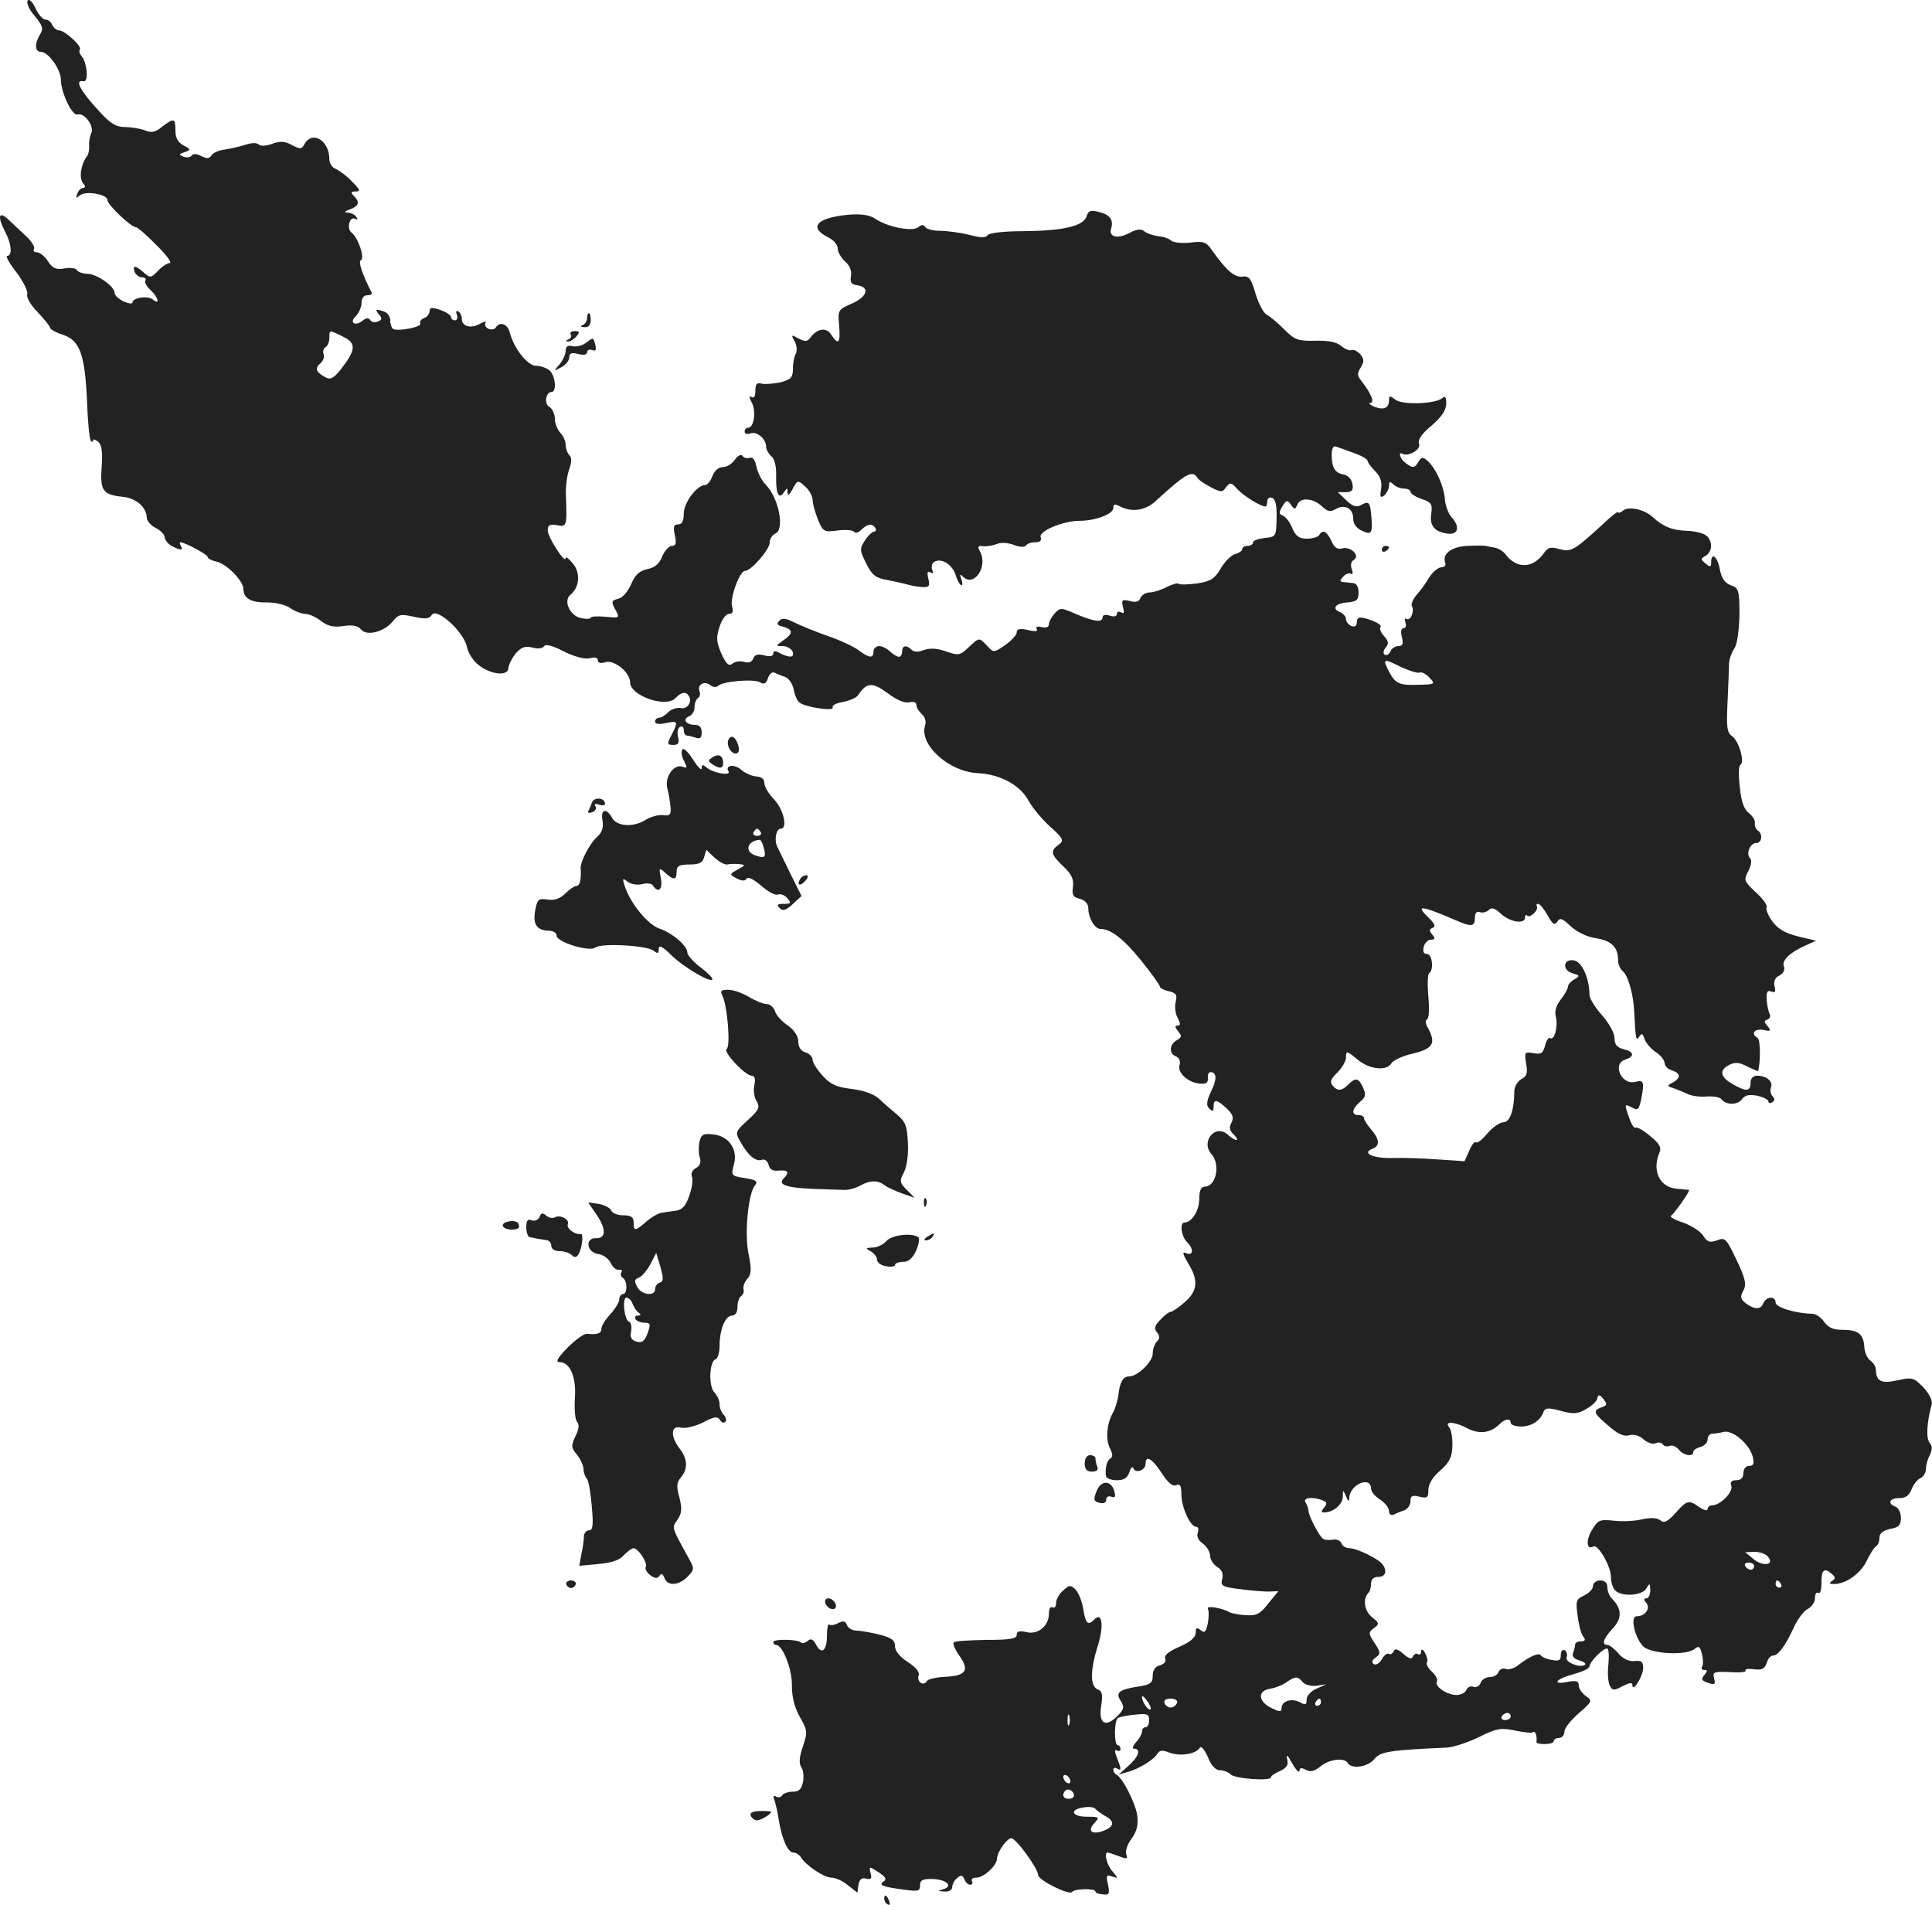 <?xml version="1.0" standalone="no"?>
<!DOCTYPE svg PUBLIC "-//W3C//DTD SVG 20010904//EN"
 "http://www.w3.org/TR/2001/REC-SVG-20010904/DTD/svg10.dtd">
<svg version="1.0" xmlns="http://www.w3.org/2000/svg"
 width="539.691pt" height="532.102pt" viewBox="0 0 539.691 532.102"
 preserveAspectRatio="xMidYMid meet">
<g transform="translate(-678.993,1264.483) scale(0.1,-0.1)"
fill="#222222" stroke="none">
<path d="M6867 12643 c-4 -6 5 -26 20 -43 22 -27 25 -35 15 -51 -16 -26 -15
-49 2 -49 21 0 56 -49 56 -78 0 -35 32 -103 47 -97 18 6 47 -32 38 -52 -5 -10
-7 -26 -6 -36 1 -10 -2 -24 -7 -30 -16 -21 -22 -60 -10 -74 7 -8 7 -13 0 -13
-5 0 -13 -7 -16 -16 -5 -13 -4 -14 7 -5 17 14 77 3 77 -13 0 -13 66 -76 80
-76 4 0 30 -22 57 -50 28 -27 44 -50 37 -50 -7 0 -22 -10 -33 -22 -19 -20 -22
-20 -39 -5 -23 21 -33 22 -26 2 4 -8 13 -15 21 -15 8 0 12 -4 9 -9 -3 -4 3
-16 14 -26 22 -20 28 -44 7 -27 -14 12 -57 5 -57 -8 0 -5 -11 -3 -25 3 -14 7
-25 17 -25 24 0 18 -50 53 -76 53 -12 0 -26 5 -29 10 -3 6 -19 8 -35 5 -24 -4
-33 0 -46 20 -9 14 -23 25 -31 25 -8 0 -11 4 -8 10 3 5 -7 21 -22 35 -15 14
-38 35 -50 47 -27 25 -31 8 -8 -36 17 -32 20 -66 5 -66 -5 0 6 -21 26 -46 19
-26 33 -53 30 -61 -3 -8 9 -30 29 -50 19 -20 35 -40 35 -44 0 -4 16 -13 35
-19 48 -16 62 -54 68 -185 2 -58 7 -109 11 -112 3 -3 6 -3 6 2 0 4 6 2 14 -4
10 -8 13 -28 10 -70 -5 -67 3 -78 59 -84 38 -4 66 -29 67 -58 0 -9 11 -22 25
-29 14 -7 25 -19 25 -26 0 -7 9 -18 19 -24 25 -13 34 -13 26 0 -3 6 -4 10 -1
10 12 0 76 -34 76 -41 0 -4 11 -10 25 -13 29 -7 75 -54 75 -77 0 -26 22 -38
67 -37 23 0 52 -7 64 -16 13 -9 32 -16 42 -16 10 0 30 -9 44 -20 18 -14 34
-18 62 -14 26 4 41 1 50 -10 16 -19 65 -6 89 24 15 19 22 20 58 12 32 -7 43
-6 50 5 14 22 89 -47 98 -88 3 -17 18 -41 33 -52 34 -27 83 -32 83 -8 1 9 10
27 20 40 16 18 26 22 47 17 15 -4 29 -3 33 4 4 6 23 2 55 -15 31 -15 58 -22
72 -19 14 4 23 2 23 -6 0 -7 8 -9 21 -5 24 8 69 -28 69 -56 0 -37 98 -72 126
-45 17 18 30 20 38 7 11 -17 -5 -39 -23 -34 -10 2 -25 -3 -34 -11 -8 -9 -20
-16 -26 -16 -6 0 -11 -5 -11 -11 0 -7 11 -8 30 -4 34 7 35 5 16 -33 -13 -25
-13 -28 5 -28 14 0 17 5 13 22 -3 12 -1 25 5 28 6 4 11 0 11 -8 0 -9 4 -16 9
-16 5 0 16 -3 25 -6 12 -4 16 0 16 15 0 14 -6 21 -19 21 -25 0 -36 16 -16 24
8 3 15 14 15 25 0 11 4 22 10 26 5 3 7 12 4 19 -7 19 14 30 30 17 7 -6 17 -7
22 -2 13 13 99 20 117 10 11 -7 17 -4 22 11 4 12 12 19 18 16 7 -3 20 -9 30
-12 10 -4 21 -19 24 -35 3 -16 10 -33 17 -37 16 -13 99 -25 92 -13 -3 5 10 12
29 15 19 4 38 12 42 19 24 36 39 37 82 6 26 -20 49 -29 61 -26 12 3 20 0 20
-8 0 -7 7 -18 15 -25 9 -8 13 -21 9 -32 -17 -54 68 -130 149 -133 60 -3 116
-33 139 -75 10 -19 37 -52 60 -73 39 -35 41 -40 25 -52 -24 -17 -22 -27 14
-61 23 -22 29 -36 26 -57 -3 -22 1 -29 20 -33 14 -4 23 -14 23 -26 0 -27 18
-58 34 -58 29 0 66 -29 115 -90 28 -35 51 -67 51 -71 0 -4 11 -10 25 -13 21
-5 24 -11 19 -30 -3 -13 -1 -34 6 -45 8 -16 8 -21 -1 -21 -8 0 -7 -5 2 -16 11
-13 10 -17 -4 -25 -21 -12 -22 -38 -2 -45 9 -4 13 -13 10 -24 -7 -21 23 -49
56 -52 18 -2 24 2 23 15 -1 9 2 17 7 17 18 0 19 -20 2 -54 -13 -28 -14 -39 -5
-48 9 -9 12 -8 12 5 0 23 9 21 36 -4 18 -17 21 -26 14 -40 -7 -13 -6 -22 6
-33 20 -20 6 -21 -16 -1 -35 32 -77 -19 -46 -54 26 -29 13 -91 -19 -91 -10 0
-15 -11 -15 -34 0 -33 -21 -66 -41 -66 -14 0 -10 -37 6 -54 20 -19 19 -40 -1
-32 -12 5 -11 -1 5 -28 29 -47 27 -77 -10 -109 -17 -15 -35 -27 -40 -27 -4 0
-17 -10 -28 -22 -16 -16 -18 -25 -9 -35 8 -10 8 -17 0 -25 -7 -7 -12 -22 -12
-34 0 -23 -42 -64 -66 -64 -17 0 -26 -16 -30 -52 -2 -16 -9 -39 -16 -51 -17
-31 -20 -75 -7 -99 7 -14 8 -23 1 -27 -10 -6 -15 -25 -13 -48 0 -7 14 -13 30
-13 21 0 30 6 36 23 3 12 9 17 11 10 7 -15 34 -5 34 13 0 26 19 14 45 -26 17
-26 30 -38 40 -34 11 5 15 -1 15 -25 0 -36 25 -91 41 -91 6 0 8 -7 5 -16 -4
-11 1 -22 14 -31 11 -8 20 -23 20 -33 0 -11 9 -25 20 -32 13 -8 18 -19 14 -34
-5 -19 0 -22 48 -28 29 -4 66 -7 81 -7 l28 1 -28 -34 c-23 -30 -33 -35 -63
-33 -19 1 -39 5 -45 8 -20 12 -67 20 -61 10 3 -5 3 -23 0 -40 -5 -25 -9 -29
-20 -20 -11 9 -14 7 -14 -7 0 -13 -15 -26 -45 -39 -30 -13 -44 -24 -40 -33 3
-8 -3 -16 -15 -19 -13 -3 -20 -14 -20 -29 0 -20 -6 -25 -39 -30 -56 -9 -66
-17 -50 -41 10 -17 9 -23 -10 -42 -33 -33 -53 -21 -45 29 5 31 3 41 -10 46
-21 8 -21 52 0 120 18 55 13 97 -8 76 -19 -19 -25 -14 -32 27 -3 22 -13 46
-21 55 -14 14 -18 14 -35 -2 -11 -9 -20 -25 -20 -35 0 -10 -4 -15 -10 -12 -6
3 -10 -4 -10 -18 0 -34 -31 -60 -64 -51 -19 4 -26 2 -26 -8 0 -11 -19 -14 -85
-14 -47 -1 -88 -3 -91 -7 -3 -3 3 -19 15 -36 30 -41 20 -57 -36 -60 -26 -1
-50 -6 -54 -12 -9 -16 -29 -2 -23 16 4 8 -8 23 -30 37 -22 14 -36 31 -36 44 0
17 -9 24 -44 33 -25 6 -54 11 -64 11 -11 0 -23 7 -26 15 -4 12 -10 13 -25 6
-10 -6 -21 -7 -25 -4 -3 3 -6 -10 -6 -30 0 -43 -15 -56 -30 -27 -8 16 -15 19
-24 11 -7 -6 -16 -8 -19 -4 -10 9 -77 10 -77 1 0 -4 3 -8 8 -8 18 0 45 -68 44
-113 0 -32 7 -61 22 -88 22 -38 22 -43 9 -82 -10 -29 -12 -47 -5 -58 6 -8 8
-27 5 -42 -4 -20 -11 -27 -29 -27 -12 0 -26 -5 -29 -10 -4 -6 -11 -7 -17 -4
-7 5 -9 1 -5 -9 3 -8 9 -33 12 -54 9 -56 26 -93 41 -93 7 0 17 -6 21 -13 14
-23 65 -57 85 -57 11 0 32 -9 46 -21 l27 -21 3 22 c3 15 9 21 22 17 13 -3 16
0 12 15 -5 20 -4 20 22 3 20 -13 24 -20 14 -26 -15 -10 -3 -15 60 -23 36 -5
42 -4 42 12 0 15 7 19 37 18 39 -2 57 -21 26 -29 -14 -4 -13 -5 5 -6 13 -1 22
5 22 13 0 7 6 19 14 25 10 9 15 8 20 -4 3 -8 10 -15 16 -15 6 0 8 5 5 10 -3 6
2 10 13 10 20 0 57 34 57 53 0 18 28 57 40 57 13 0 75 -85 75 -103 0 -14 88
-58 95 -47 6 9 65 11 65 1 0 -4 9 -7 21 -8 18 -2 19 2 14 28 -6 25 -4 28 12
22 17 -6 17 -5 1 14 -16 17 -25 53 -14 53 3 0 17 -5 31 -10 23 -9 26 -8 21 5
-3 9 3 28 15 44 14 19 19 38 16 63 -4 34 -42 109 -59 116 -4 2 -8 8 -8 13 0 6
5 7 10 4 13 -8 13 -3 0 30 -7 17 -7 24 0 20 6 -3 10 -1 10 4 0 6 -4 11 -8 11
-10 0 -10 66 0 75 3 3 24 8 47 10 35 4 41 2 41 -15 0 -11 -4 -20 -10 -20 -5 0
-10 -5 -10 -12 0 -6 -7 -20 -17 -30 -9 -11 -11 -18 -5 -18 20 0 13 -22 -15
-47 l-28 -25 25 7 c32 9 73 34 83 51 6 10 14 11 34 3 30 -11 74 -4 85 14 3 6
13 -6 22 -26 9 -24 22 -37 33 -37 11 0 24 -5 31 -12 12 -12 112 -19 112 -8 0
4 12 12 26 18 20 10 24 17 19 35 -3 13 3 8 14 -13 11 -19 20 -29 21 -22 0 9 5
10 18 3 12 -7 24 -4 41 10 25 20 66 25 76 9 11 -18 56 -11 74 11 17 21 42 25
201 32 19 1 60 14 92 30 49 24 61 26 99 18 24 -5 47 -8 51 -5 7 5 12 -9 10
-27 -1 -4 10 -6 23 -6 14 0 25 3 25 8 0 5 7 9 15 9 8 0 15 8 15 18 0 9 18 32
40 51 38 33 39 35 20 48 -11 8 -20 21 -20 30 0 12 -7 14 -30 10 -47 -10 -35 8
15 21 25 7 45 16 45 22 0 12 37 50 49 50 5 0 6 -20 4 -44 -3 -24 -1 -51 4 -60
7 -14 12 -14 36 -1 20 10 27 11 27 2 1 -21 30 26 30 49 0 17 -5 21 -24 19 -15
-2 -32 6 -45 21 -11 13 -25 24 -31 24 -17 0 -11 18 15 46 26 28 26 54 -1 82
-8 7 -14 22 -14 33 0 12 -7 19 -20 19 -11 0 -20 -7 -20 -15 0 -9 -11 -20 -25
-27 -22 -10 -24 -15 -18 -57 3 -25 10 -52 16 -58 7 -9 5 -13 -7 -13 -9 0 -16
-4 -16 -9 0 -5 -3 -16 -6 -24 -3 -9 3 -16 17 -20 13 -4 20 -9 17 -12 -11 -11
-57 6 -52 20 3 7 1 16 -5 20 -6 3 -11 -2 -11 -13 0 -15 -5 -18 -25 -14 -14 2
-28 8 -31 13 -5 9 -35 -5 -66 -30 -10 -7 -24 -11 -32 -8 -8 3 -17 -1 -20 -9
-3 -8 -14 -14 -25 -14 -10 0 -22 -7 -25 -16 -3 -9 -13 -14 -20 -11 -8 3 -17
-1 -20 -9 -3 -8 -16 -14 -28 -14 -28 1 -62 25 -54 38 3 5 -3 17 -14 27 -11 10
-17 22 -14 26 3 5 0 17 -5 26 -6 11 -11 13 -11 5 0 -7 -4 -11 -9 -8 -5 4 -11
0 -14 -6 -3 -9 -11 -7 -27 7 -16 14 -24 16 -27 7 -3 -6 -9 -10 -13 -7 -5 3
-14 -4 -20 -15 -6 -11 -16 -17 -22 -14 -7 5 -6 11 5 19 14 10 14 14 -3 40 -18
27 -18 30 -2 42 16 12 15 14 -6 31 -21 17 -26 51 -9 68 4 4 7 16 7 26 0 11 7
18 20 18 20 0 26 16 12 35 -11 15 -71 45 -92 45 -10 0 -20 6 -23 14 -3 8 -14
12 -24 10 -10 -2 -23 -1 -28 3 -11 9 -39 62 -40 78 0 6 -4 16 -8 23 -9 13 19
17 47 6 13 -5 14 -9 5 -20 -9 -11 -9 -14 0 -14 25 0 51 22 52 43 0 21 1 21 9
2 6 -15 9 -16 9 -4 2 38 61 62 61 25 0 -8 11 -21 25 -30 14 -9 25 -23 25 -32
0 -9 5 -13 13 -10 6 3 20 9 30 12 9 4 17 15 17 25 0 16 5 18 25 13 22 -5 25
-3 25 19 0 16 12 36 33 54 26 23 33 37 34 68 1 22 -3 46 -9 53 -15 18 16 16
53 -4 32 -16 63 -12 87 12 16 16 32 18 32 4 0 -5 13 -10 29 -10 29 0 55 17 63
42 4 10 14 11 47 2 36 -10 48 -9 72 5 16 9 30 22 31 30 2 11 6 11 17 -2 11
-15 11 -18 -7 -24 -24 -9 -20 -17 27 -56 22 -19 40 -26 53 -21 12 3 27 -1 38
-11 11 -10 26 -15 34 -12 9 4 18 2 21 -3 3 -5 12 -7 19 -4 7 3 19 -2 26 -11
13 -16 40 -21 40 -6 0 5 9 11 20 14 11 3 20 12 20 21 0 9 6 16 13 16 6 0 21 2
32 5 25 6 72 -34 81 -69 5 -20 2 -26 -10 -26 -9 0 -16 -8 -16 -20 0 -13 -7
-20 -20 -20 -13 0 -18 -5 -14 -15 7 -17 -30 -55 -53 -55 -7 0 -13 -5 -13 -11
0 -5 -10 -3 -22 5 -31 22 -35 21 -68 -16 -22 -24 -32 -29 -42 -20 -9 7 -26 8
-50 3 -20 -5 -56 -7 -80 -4 -40 4 -44 2 -61 -26 -18 -30 -15 -57 4 -46 12 8
49 -55 49 -85 0 -15 5 -31 12 -38 18 -18 75 -15 87 6 9 15 10 15 11 -5 0 -13
-5 -23 -11 -23 -8 0 -8 -4 0 -13 12 -15 -3 -37 -27 -37 -19 0 -6 -59 18 -84
21 -21 120 -27 144 -7 11 9 15 7 20 -14 4 -14 4 -30 1 -35 -4 -6 -1 -10 6 -10
9 0 9 -3 0 -14 -9 -11 -8 -15 5 -20 24 -9 27 -8 22 12 -5 16 1 18 44 16 27 -2
47 0 44 4 -3 5 8 6 24 4 22 -3 29 1 35 17 3 12 11 21 17 21 15 0 35 27 58 77
10 23 28 47 39 53 12 6 21 20 21 31 0 11 4 18 9 14 5 -3 9 8 9 25 -1 38 7 47
27 30 13 -11 13 -15 3 -21 -10 -7 -8 -9 5 -9 33 0 74 29 91 64 9 19 21 38 26
41 6 3 10 14 10 24 0 13 10 20 30 25 24 4 30 11 30 31 0 14 -7 28 -15 31 -24
9 -17 24 10 24 18 0 28 7 35 25 5 14 17 28 25 31 8 4 15 15 15 26 0 11 5 28
11 39 7 15 7 24 -1 34 -10 12 -8 56 6 107 3 10 -7 30 -23 47 -27 28 -31 29
-73 20 -45 -10 -59 -3 -60 30 0 8 -7 19 -15 25 -9 6 -16 23 -17 36 -2 38 -17
50 -59 50 -28 0 -42 6 -54 23 -8 12 -23 22 -33 22 -47 1 -102 18 -102 31 0 19
-26 18 -34 -1 -7 -19 -25 -19 -49 -1 -15 12 -17 18 -7 36 9 17 6 32 -19 85
-29 61 -32 64 -55 55 -20 -7 -27 -5 -39 14 -8 12 -34 28 -56 36 -23 7 -38 16
-33 19 10 7 55 71 50 72 -2 0 -16 2 -32 3 -49 3 -72 49 -51 100 7 15 1 26 -25
47 -18 16 -37 26 -41 24 -4 -3 -12 9 -18 27 -14 40 -14 40 8 29 16 -9 19 -6
25 21 10 50 8 57 -15 51 -39 -11 -67 50 -29 62 27 9 25 22 -5 29 -18 5 -25 13
-25 31 0 14 -15 41 -35 64 -19 21 -35 47 -35 57 0 46 -21 92 -43 96 -31 6 -34
-28 -4 -36 20 -6 21 -7 5 -17 -10 -5 -18 -15 -18 -20 0 -6 -9 -22 -20 -36 -13
-16 -18 -34 -14 -48 7 -27 -4 -68 -16 -60 -4 3 -11 -7 -14 -21 -6 -22 -11 -25
-33 -21 -24 4 -25 3 -20 -29 5 -27 2 -36 -14 -44 -10 -6 -19 -21 -19 -34 0
-51 -12 -86 -30 -86 -10 0 -30 -14 -45 -31 -14 -17 -29 -29 -32 -25 -4 3 -12
-7 -19 -24 l-13 -29 -73 5 c-40 3 -98 5 -130 4 -54 -1 -85 14 -54 26 21 8 20
26 -4 54 -11 13 -20 27 -20 32 0 4 -7 8 -15 8 -21 0 -19 17 4 37 16 13 17 20
9 39 -13 28 -21 30 -42 9 -18 -18 -30 -19 -44 -2 -8 9 -4 19 14 36 13 13 24
32 24 43 0 18 2 18 31 -6 34 -29 83 -34 96 -11 5 8 32 21 61 27 55 14 64 28
41 71 -7 12 -8 22 -3 24 6 2 7 30 4 64 -3 33 -2 63 2 65 14 9 9 54 -6 54 -9 0
-12 7 -9 20 3 11 12 20 20 20 12 0 13 3 4 14 -9 11 -9 15 1 19 9 3 6 11 -10
27 -40 38 -25 37 75 -6 43 -19 53 -18 53 7 0 14 5 19 14 16 7 -3 19 0 25 6 8
8 17 5 34 -11 25 -23 67 -30 67 -10 0 6 3 9 6 5 8 -8 33 16 27 26 -2 4 -1 7 4
7 4 0 16 -14 26 -32 14 -25 20 -29 27 -18 7 12 14 10 37 -12 17 -16 45 -30 71
-34 44 -7 62 -25 62 -62 0 -11 6 -25 14 -31 14 -12 29 -65 31 -111 4 -78 5
-85 14 -71 7 11 10 9 15 -7 4 -11 18 -27 31 -36 14 -9 25 -23 25 -31 0 -7 9
-17 20 -20 25 -8 26 -21 3 -34 -17 -9 -17 -10 2 -16 11 -4 29 -11 41 -17 12
-5 35 -8 53 -6 17 1 35 -2 39 -7 12 -17 45 -18 58 -1 8 12 20 14 43 10 17 -4
31 -11 31 -16 0 -5 5 -6 11 -2 7 4 7 10 1 16 -6 6 -8 17 -5 25 7 17 -13 33
-39 33 -11 0 -18 -8 -18 -20 0 -25 -13 -25 -51 -3 -34 20 -37 38 -9 53 16 8
28 8 50 -4 17 -8 30 -14 31 -13 7 22 7 87 -1 92 -20 12 -10 27 15 23 22 -5 23
-3 13 10 -11 12 -11 16 0 19 6 3 9 10 5 16 -3 6 -7 24 -8 39 -1 22 2 28 13 23
11 -4 13 0 9 15 -3 13 1 24 14 30 11 6 16 16 12 26 -6 16 16 38 61 58 l29 13
-50 12 c-36 9 -57 21 -72 42 -12 16 -19 34 -16 39 3 5 -10 24 -30 42 -33 31
-35 34 -21 60 8 16 10 30 5 35 -13 13 0 43 17 43 16 0 19 26 4 35 -6 4 -9 13
-8 20 2 8 -6 20 -16 28 -14 10 -22 32 -26 73 -4 33 -3 60 1 62 14 6 -3 66 -22
80 -15 10 -17 25 -13 100 2 48 4 95 4 106 1 10 7 28 15 40 8 12 13 50 14 94 0
68 -2 74 -24 82 -17 6 -26 20 -31 45 -6 35 -24 49 -24 19 0 -14 -3 -14 -16 -3
-14 11 -14 13 0 21 20 11 21 42 2 57 -7 6 -31 12 -52 13 -42 1 -67 11 -97 38
-23 22 -68 32 -84 18 -7 -6 -13 -7 -13 -4 0 4 -19 -11 -42 -33 -81 -74 -89
-79 -122 -70 -24 7 -32 5 -43 -11 -31 -44 -77 -45 -108 -3 -6 8 -19 16 -30 18
-11 2 -22 4 -25 5 -3 1 -25 1 -50 0 -45 -2 -72 -22 -63 -47 3 -7 -2 -13 -11
-13 -8 0 -23 -12 -33 -27 -9 -16 -25 -38 -36 -50 -10 -12 -16 -26 -13 -31 8
-14 -4 -43 -15 -36 -5 3 -6 -2 -3 -10 3 -9 1 -16 -5 -16 -7 0 -9 -9 -5 -25 5
-19 2 -25 -10 -25 -9 0 -19 -7 -22 -15 -4 -8 -10 -12 -16 -9 -5 3 -4 12 3 20
9 11 8 18 -5 32 -9 10 -13 22 -10 25 4 4 -5 11 -20 17 -37 14 -46 13 -46 -5 0
-9 -6 -12 -15 -9 -8 4 -15 12 -15 19 0 7 -7 15 -15 19 -26 10 -16 25 18 28 27
2 32 7 32 28 0 15 -6 26 -15 26 -8 1 -21 2 -28 3 -10 1 -10 4 0 15 7 8 17 11
22 8 5 -3 6 3 2 13 -4 11 -2 22 6 26 18 11 -8 38 -32 32 -14 -4 -23 2 -31 21
-13 27 -24 33 -34 16 -3 -5 -19 -10 -34 -10 -22 0 -31 7 -41 29 -6 16 -18 32
-26 35 -12 5 -12 9 -2 26 11 18 14 19 24 5 10 -14 12 -14 18 0 8 21 43 19 68
-4 16 -15 24 -17 38 -9 25 16 50 3 50 -25 0 -16 9 -28 25 -35 27 -13 30 -7 25
48 -3 32 -7 36 -28 24 -13 -7 -23 -4 -41 13 l-24 23 22 0 c17 0 22 5 19 22 -2
13 -11 24 -23 27 -26 4 -35 19 -35 55 0 18 4 27 13 23 6 -2 29 -10 50 -18 20
-7 37 -17 37 -21 0 -4 9 -17 21 -29 15 -15 20 -30 17 -50 -4 -23 -2 -26 9 -18
7 7 13 19 13 27 0 12 3 13 12 4 7 -7 20 -12 30 -12 10 0 18 -4 18 -9 0 -5 14
-14 31 -20 27 -9 31 -14 27 -41 -5 -34 9 -51 47 -56 29 -3 34 20 9 47 -8 9
-17 32 -18 51 -3 37 -27 88 -50 107 -12 10 -16 9 -25 -6 -8 -14 -14 -16 -27
-7 -10 6 -20 16 -22 24 -3 7 -1 10 4 8 17 -11 54 11 48 27 -4 11 7 28 35 51
28 24 41 44 41 61 0 19 -3 23 -12 15 -21 -16 -113 -19 -131 -3 -15 11 -17 11
-17 -2 0 -22 -14 -29 -42 -18 -12 6 -17 10 -10 10 13 1 2 27 -26 63 -11 13
-11 20 -1 36 10 17 10 23 -1 37 -7 8 -18 14 -24 12 -6 -3 -19 3 -29 11 -12 11
-36 16 -72 15 -49 -1 -58 2 -87 31 -18 18 -40 37 -50 42 -9 5 -23 32 -31 59
-12 42 -18 50 -37 47 -22 -2 -44 17 -84 73 -16 24 -24 27 -62 22 -23 -2 -47 0
-53 6 -5 5 -21 11 -36 12 -14 2 -32 8 -39 14 -8 7 -21 6 -41 -5 -34 -18 -59
-11 -51 13 7 24 -4 39 -36 46 -21 6 -28 3 -33 -13 -9 -27 -65 -40 -177 -41
-55 0 -95 -5 -99 -11 -5 -8 -20 -8 -52 1 -25 6 -62 11 -81 11 -19 0 -38 5 -41
10 -5 8 -11 8 -20 0 -16 -13 -84 0 -119 23 -16 11 -39 15 -75 12 -89 -8 -114
-35 -58 -63 15 -7 27 -21 27 -31 0 -10 9 -26 21 -37 13 -11 19 -27 16 -41 -3
-16 1 -23 17 -25 37 -5 29 -32 -14 -51 -39 -17 -40 -18 -36 -62 4 -49 -2 -56
-22 -25 -13 21 -39 18 -58 -8 -9 -12 -15 -12 -33 -3 -21 12 -22 11 -11 -8 6
-12 7 -27 3 -34 -4 -6 -8 -25 -8 -41 0 -25 -5 -31 -34 -39 -19 -4 -43 -6 -53
-4 -14 4 -18 -1 -18 -20 0 -15 -4 -22 -11 -17 -7 4 -7 -1 1 -16 13 -24 6 -70
-10 -70 -6 0 -10 -5 -10 -11 0 -6 7 -8 16 -5 18 7 44 -15 44 -37 0 -8 7 -20
15 -27 9 -7 14 -29 13 -56 -1 -49 8 -66 22 -44 9 13 10 13 10 0 0 -11 4 -9 12
5 16 30 16 30 38 10 11 -10 20 -27 20 -37 0 -10 7 -35 15 -55 14 -34 17 -35
55 -30 22 3 43 1 46 -4 3 -5 12 -2 20 6 18 17 30 19 39 5 3 -5 2 -10 -3 -10
-5 0 -17 -11 -26 -25 -15 -23 -15 -27 4 -65 16 -32 27 -40 57 -45 21 -4 47
-10 58 -13 11 -3 30 -7 42 -7 19 -1 21 3 16 24 -4 16 -2 22 5 17 8 -4 10 -2 6
7 -3 8 -1 18 5 22 20 12 49 -5 60 -35 5 -17 13 -30 17 -30 3 0 3 8 -1 18 -5
13 -3 14 5 6 31 -31 71 29 47 71 -7 13 -5 16 10 14 10 -1 27 2 37 6 11 5 31 4
47 -2 17 -7 31 -7 35 -2 3 5 14 9 26 9 13 0 18 5 15 14 -7 17 63 46 109 46 44
0 94 19 94 36 0 11 4 12 19 4 33 -17 71 -11 99 15 84 77 103 88 117 65 3 -6
20 -17 37 -26 29 -15 33 -15 43 0 11 14 14 14 31 -5 17 -19 65 -49 79 -49 3 0
5 7 5 15 0 8 6 12 14 9 9 -4 13 -21 12 -57 -1 -51 -2 -52 -33 -55 -18 -2 -33
-7 -33 -13 0 -5 -7 -9 -15 -9 -8 0 -15 -4 -15 -9 0 -5 -9 -11 -20 -14 -11 -3
-29 -21 -40 -40 -17 -29 -28 -36 -66 -42 -25 -3 -48 -4 -51 -1 -3 3 -18 -1
-34 -9 -15 -8 -37 -15 -47 -15 -11 0 -22 -7 -26 -15 -4 -11 -13 -14 -30 -9
-22 5 -24 3 -19 -17 4 -15 3 -20 -5 -15 -7 4 -12 2 -12 -4 0 -7 -8 -9 -20 -5
-11 4 -20 2 -20 -4 0 -16 -23 -13 -73 8 -43 19 -46 19 -61 2 -9 -10 -16 -23
-16 -30 0 -8 -8 -11 -20 -8 -12 3 -18 1 -14 -5 4 -7 -5 -8 -25 -3 -22 5 -31 3
-31 -7 0 -7 -15 -23 -32 -35 -32 -22 -32 -22 -50 -3 -23 25 -22 25 -53 -4 -23
-22 -28 -23 -62 -11 -25 9 -45 10 -62 4 -16 -6 -28 -6 -35 1 -14 14 -26 12
-26 -5 0 -8 -4 -15 -9 -15 -5 0 -16 7 -25 15 -8 8 -22 15 -30 15 -9 0 -16 -7
-16 -15 0 -20 -12 -19 -41 3 -13 10 -53 29 -89 41 -36 13 -78 30 -93 38 -22
11 -32 12 -40 4 -9 -9 -6 -13 11 -17 28 -8 28 -19 0 -38 -22 -16 -22 -16 -1
-16 11 0 23 -7 27 -15 6 -17 -7 -19 -35 -5 -14 8 -19 7 -19 -1 0 -7 -9 -9 -25
-5 -18 5 -27 2 -31 -9 -4 -10 -13 -13 -26 -9 -10 3 -25 1 -32 -5 -10 -8 -17
-2 -31 28 -14 33 -15 45 -5 75 6 20 18 36 26 36 11 0 13 6 9 21 -7 22 21 99
36 99 17 0 69 60 69 79 0 10 7 21 15 25 28 10 11 100 -27 138 -10 10 -21 32
-25 49 -4 19 -10 28 -19 25 -7 -3 -16 0 -20 5 -3 6 -12 2 -21 -10 -8 -12 -23
-21 -34 -21 -12 0 -23 -10 -29 -25 -5 -14 -14 -25 -20 -25 -23 0 -60 -49 -60
-80 0 -21 -5 -30 -16 -30 -12 0 -14 -7 -9 -30 5 -23 3 -30 -8 -30 -8 0 -20
-13 -27 -29 -8 -21 -21 -32 -42 -36 -22 -5 -34 -16 -45 -42 -8 -19 -23 -37
-34 -40 -22 -6 -23 -8 -8 -35 10 -19 9 -20 -30 -16 -23 2 -41 1 -41 -3 0 -3
-12 -4 -26 -1 -32 6 -52 49 -30 66 25 20 28 62 6 87 -11 13 -19 20 -20 15 0
-19 -50 58 -50 77 0 15 5 18 25 15 28 -6 29 -3 26 77 -2 28 3 63 9 79 7 20 8
32 0 40 -5 5 -10 18 -10 29 0 10 -7 25 -15 33 -8 9 -15 26 -15 39 0 13 -7 28
-15 33 -16 8 -11 42 6 42 15 0 10 47 -6 60 -8 7 -25 13 -38 13 -23 0 -62 49
-73 93 -6 24 -28 32 -39 14 -3 -5 -12 -7 -20 -4 -8 4 -12 11 -9 16 4 6 -3 5
-16 -2 -25 -14 -50 -7 -50 14 0 8 -4 18 -10 21 -6 3 -7 -1 -4 -9 3 -9 1 -16
-5 -16 -6 0 -11 4 -11 9 0 5 -13 14 -30 20 -24 8 -30 7 -30 -3 0 -8 -7 -17
-16 -20 -8 -3 -13 -10 -10 -15 6 -9 -62 -23 -76 -15 -4 3 -8 13 -8 24 0 10 -7
21 -16 24 -24 9 -28 7 -15 -8 9 -10 8 -15 -3 -19 -9 -4 -18 -2 -22 4 -4 6 -11
6 -20 -1 -21 -18 -40 -7 -20 12 9 9 16 26 16 37 0 13 6 21 16 21 9 0 14 3 12
8 -26 50 -38 87 -30 90 12 4 -7 63 -26 77 -15 12 -5 48 11 38 6 -3 7 -1 3 5
-4 7 -15 12 -24 13 -12 0 -11 3 6 9 25 10 28 20 10 38 -9 9 -8 12 6 12 14 0
12 5 -11 28 -15 16 -36 31 -45 35 -10 3 -18 16 -18 27 0 52 -47 81 -69 43 -8
-15 -12 -16 -36 -3 -20 11 -33 11 -55 3 -17 -6 -32 -7 -37 -2 -6 6 -21 5 -39
-1 -16 -5 -42 -11 -57 -13 -16 -2 -32 -9 -36 -16 -7 -10 -13 -10 -29 -2 -13 7
-23 7 -27 1 -3 -5 -13 -6 -22 -3 -15 6 -14 7 3 13 18 6 17 8 -4 19 -15 8 -22
21 -22 41 0 35 -4 36 -37 11 -19 -16 -30 -18 -49 -10 -14 5 -39 9 -56 9 -24 0
-40 10 -70 43 -54 58 -71 90 -45 85 15 -4 11 50 -5 70 -6 7 -8 15 -5 18 8 8
-42 54 -58 54 -7 0 -15 7 -19 15 -3 8 -11 15 -19 15 -7 0 -20 14 -28 32 -9 19
-18 27 -22 21z m882 -939 c37 -18 35 -37 -7 -91 -20 -25 -30 -30 -43 -22 -26
14 -31 25 -14 39 7 6 12 17 9 25 -3 7 -1 16 5 20 6 3 11 15 11 26 0 23 -1 23
39 3z m2956 -923 c22 -10 44 -17 50 -15 6 3 19 -4 28 -14 17 -18 16 -19 -30
-20 -53 -2 -65 3 -82 35 -20 39 -18 40 34 14z m1024 -2485 c19 -23 -15 -28
-41 -6 l-23 19 26 1 c15 0 32 -6 38 -14z m-39 -26 c0 -5 -4 -10 -9 -10 -6 0
-13 5 -16 10 -3 6 1 10 9 10 9 0 16 -4 16 -10z m75 -50 c3 -5 1 -10 -4 -10 -6
0 -11 5 -11 10 0 6 2 10 4 10 3 0 8 -4 11 -10z m-1336 -274 c6 -7 23 -12 39
-10 l27 4 -27 -12 c-16 -7 -28 -20 -28 -30 0 -15 -3 -17 -19 -8 -23 12 -51 3
-51 -16 0 -12 -5 -12 -31 1 -36 19 -36 48 1 53 13 2 33 10 44 18 25 17 31 17
45 0z m-425 -76 c-6 -5 -24 21 -24 34 0 6 6 1 14 -10 8 -10 12 -21 10 -24z
m74 18 c-3 -7 -11 -13 -18 -13 -7 0 -15 6 -17 13 -3 7 4 12 17 12 13 0 20 -5
18 -12z m402 2 c0 -5 -5 -10 -11 -10 -5 0 -7 5 -4 10 3 6 8 10 11 10 2 0 4 -4
4 -10z m-703 -62 c-3 -7 -5 -2 -5 12 0 14 2 19 5 13 2 -7 2 -19 0 -25z m1233
22 c0 -5 -7 -10 -16 -10 -8 0 -12 5 -9 10 3 6 10 10 16 10 5 0 9 -4 9 -10z
m-1230 -181 c0 -6 -4 -7 -10 -4 -5 3 -10 11 -10 16 0 6 5 7 10 4 6 -3 10 -11
10 -16z m10 -40 c0 -5 -7 -9 -15 -9 -15 0 -20 12 -9 23 8 8 24 -1 24 -14z m60
-37 c3 -4 14 -12 24 -18 29 -15 30 -29 4 -41 -35 -15 -53 -5 -32 18 16 18 16
19 -19 19 -23 0 -37 5 -37 13 0 12 51 20 60 9z"/>
<path d="M8430 11756 c0 -8 -6 -17 -12 -19 -8 -3 -6 -6 5 -6 11 -1 17 6 17 19
0 11 -2 20 -5 20 -3 0 -5 -6 -5 -14z"/>
<path d="M8384 11711 c4 -5 0 -12 -6 -14 -8 -4 -9 -6 -2 -6 6 -1 17 6 24 14
10 12 9 15 -4 15 -10 0 -15 -4 -12 -9z"/>
<path d="M8425 11686 c-10 -7 -27 -11 -37 -8 -12 3 -18 -1 -18 -14 0 -9 -8
-26 -17 -37 -17 -19 -17 -20 5 -8 12 6 22 19 22 27 0 12 6 15 25 10 16 -4 25
-2 25 5 0 6 6 9 14 6 10 -4 12 0 9 14 -6 23 -5 22 -28 5z"/>
<path d="M10650 11109 c0 -5 5 -7 10 -4 6 3 10 8 10 11 0 2 -4 4 -10 4 -5 0
-10 -5 -10 -11z"/>
<path d="M8826 10581 c-9 -14 4 -41 19 -41 8 0 11 8 8 20 -6 24 -19 34 -27 21z"/>
<path d="M8696 10551 c-4 -6 -2 -20 5 -32 9 -19 9 -21 -4 -16 -24 9 -51 -28
-43 -60 4 -15 8 -39 9 -53 2 -21 -2 -25 -22 -22 -13 1 -34 -5 -47 -13 -34 -22
-81 -19 -94 5 -16 29 -33 25 -27 -7 3 -19 -1 -32 -12 -43 -22 -18 -50 -71 -49
-90 2 -32 -2 -50 -12 -50 -5 0 -19 -9 -31 -21 -14 -14 -30 -20 -49 -17 -26 4
-29 1 -35 -30 -7 -39 4 -56 38 -57 12 0 22 -6 22 -14 0 -18 92 -46 108 -33 16
13 145 6 163 -9 11 -9 14 -8 14 5 0 12 10 8 36 -18 36 -35 114 -80 114 -66 0
4 -16 20 -35 34 -19 15 -35 33 -35 40 0 19 -41 54 -78 67 -33 11 -82 72 -97
119 -7 22 -6 23 8 12 9 -7 26 -10 40 -7 14 4 28 2 31 -4 15 -23 28 -10 22 21
-6 30 -5 30 12 15 24 -22 32 -21 32 3 0 16 7 20 36 20 28 0 37 5 41 21 l6 20
22 -21 c13 -12 29 -21 36 -20 8 2 23 2 34 1 18 -2 18 -3 -4 -15 -24 -13 -24
-14 -3 -25 14 -7 23 -8 27 -1 4 7 20 -1 41 -19 19 -17 40 -28 47 -25 8 3 20
-2 27 -11 11 -13 9 -15 -11 -15 -18 0 -20 -3 -11 -12 9 -9 17 -6 36 11 l25 23
-31 62 c-16 33 -33 68 -37 76 -9 19 -3 50 10 50 20 0 8 53 -18 81 -16 16 -28
37 -28 47 0 11 -8 17 -23 18 -12 1 -31 9 -42 19 -18 16 -46 13 -35 -5 8 -13
-42 -5 -60 10 -12 10 -15 10 -15 -1 0 -8 -11 3 -24 24 -14 22 -27 34 -30 28z
m219 -231 c3 -5 -1 -10 -10 -10 -9 0 -13 5 -10 10 3 6 8 10 10 10 2 0 7 -4 10
-10z m8 -42 c8 -28 4 -32 -22 -23 -32 10 -25 40 10 44 4 1 9 -9 12 -21z"/>
<path d="M8780 10529 c-13 -8 -13 -10 0 -19 21 -14 30 -12 30 4 0 20 -13 27
-30 15z"/>
<path d="M8443 10402 c-3 -9 -8 -20 -10 -24 -2 -4 3 -5 11 -2 9 3 13 11 9 17
-4 6 0 8 10 4 10 -3 17 -2 17 2 0 18 -31 21 -37 3z"/>
<path d="M9025 10189 c-11 -17 1 -21 15 -4 8 9 8 15 2 15 -6 0 -14 -5 -17 -11z"/>
<path d="M8808 9863 c14 -27 23 -141 12 -148 -12 -7 51 -75 70 -75 8 0 11 -9
7 -27 -3 -15 0 -35 7 -45 9 -16 6 -24 -25 -52 -36 -33 -36 -34 -20 -62 21 -37
42 -55 59 -49 8 3 16 -3 19 -14 3 -13 12 -18 29 -16 26 2 30 -5 13 -22 -17
-17 7 -26 80 -29 36 -1 76 -3 89 -3 12 -1 32 5 45 12 26 15 49 16 68 1 8 -6
30 -16 49 -23 l35 -12 -22 22 c-20 20 -21 25 -8 49 8 16 13 49 11 83 -2 47 -7
59 -31 79 -15 13 -38 32 -50 44 -15 13 -43 23 -76 27 -43 5 -60 13 -81 37 -16
17 -28 37 -28 44 0 8 -9 18 -20 21 -13 4 -20 15 -20 30 0 15 -11 32 -29 45
-17 11 -33 29 -36 40 -4 11 -14 20 -23 20 -9 0 -32 9 -50 20 -18 11 -44 20
-58 20 -20 0 -23 -3 -16 -17z"/>
<path d="M8744 9456 c-3 -14 -3 -34 1 -45 4 -13 0 -23 -11 -29 -10 -5 -15 -16
-11 -25 3 -8 0 -32 -8 -53 -9 -27 -19 -38 -36 -41 -13 -2 -32 -4 -41 -6 -9 -1
-28 -12 -42 -24 -32 -28 -36 -28 -36 -3 0 15 -7 20 -29 20 -16 0 -31 6 -34 14
-3 7 -19 15 -35 18 l-29 4 24 -35 c27 -40 26 -66 -3 -65 -31 1 -25 -40 7 -44
14 -2 29 -13 35 -25 5 -12 16 -21 23 -19 7 1 10 -2 7 -7 -4 -5 -2 -12 4 -16
13 -8 13 -45 0 -45 -5 0 -10 -7 -10 -14 0 -8 -11 -27 -25 -42 -14 -15 -25 -33
-25 -40 0 -14 -11 -18 -40 -15 -9 1 -33 -17 -55 -39 -28 -29 -34 -40 -22 -40
29 0 47 -41 43 -100 -2 -30 0 -60 6 -67 7 -8 5 -21 -5 -41 -12 -26 -12 -31 5
-51 10 -13 18 -31 18 -40 0 -9 4 -21 9 -26 5 -6 11 -40 14 -77 5 -55 3 -68 -8
-68 -7 0 -14 -8 -14 -17 0 -10 -3 -32 -7 -50 l-6 -32 53 5 c35 3 59 10 71 24
10 11 23 20 28 20 13 0 40 -42 34 -52 -3 -5 2 -15 12 -23 14 -10 21 -10 26 -2
5 8 9 6 14 -6 8 -23 39 -22 64 3 19 19 20 23 6 48 -51 93 -50 88 -34 111 12
18 14 30 6 62 -9 32 -8 43 4 57 20 23 19 52 -4 81 -26 34 -24 65 3 58 13 -3
39 3 62 14 32 17 41 18 48 8 4 -8 11 -10 15 -6 4 4 2 13 -4 19 -7 7 -12 20
-12 31 0 10 -7 25 -15 33 -16 17 -14 86 4 92 6 2 11 19 11 37 0 46 16 85 35
85 9 0 15 9 15 24 0 14 5 28 11 31 5 4 8 12 6 18 -2 7 2 20 10 29 12 13 13 26
4 70 -12 57 -1 169 18 192 9 11 3 15 -28 20 -39 6 -39 7 -31 38 12 41 -14 80
-58 84 -27 3 -33 0 -38 -20z m-111 -394 c-7 -2 -13 -10 -13 -18 0 -21 -38 -17
-50 6 -9 16 -8 22 5 26 9 4 23 21 32 38 l16 31 12 -40 c9 -32 8 -41 -2 -43z
m-76 -59 c4 -10 11 -21 17 -25 7 -5 7 -8 -2 -8 -7 0 -10 -4 -7 -10 3 -5 15
-10 25 -10 17 0 18 -4 9 -29 -8 -22 -15 -28 -30 -24 -15 4 -20 12 -16 29 2 13
0 25 -6 27 -13 4 -20 67 -7 67 6 0 14 -8 17 -17z"/>
<path d="M9371 9284 c0 -11 3 -14 6 -6 3 7 2 16 -1 19 -3 4 -6 -2 -5 -13z"/>
<path d="M8297 9245 c-4 -8 -13 -12 -22 -9 -11 5 -15 -1 -15 -20 0 -14 5 -27
10 -27 6 -1 15 -3 20 -4 6 -1 17 -3 25 -4 8 0 15 -8 15 -16 0 -9 9 -15 23 -15
13 0 28 -5 34 -11 8 -8 13 -7 19 2 10 17 15 59 6 57 -16 -3 -40 15 -36 27 6
14 -22 28 -37 19 -6 -3 -16 -1 -23 5 -10 9 -15 8 -19 -4z"/>
<path d="M8207 9232 c-9 -2 -15 -8 -12 -13 8 -12 45 -12 45 0 0 13 -12 18 -33
13z"/>
<path d="M9266 9178 c-9 -10 -26 -18 -38 -18 -21 -1 -21 -2 -5 -11 9 -5 17
-16 17 -23 0 -8 11 -16 25 -18 14 -3 25 -1 25 3 0 5 10 9 23 9 15 0 26 10 36
31 7 16 10 33 7 37 -15 14 -75 8 -90 -10z"/>
<path d="M9380 9190 c-9 -6 -10 -10 -3 -10 6 0 15 5 18 10 8 12 4 12 -15 0z"/>
<path d="M9820 8557 c0 -16 6 -23 20 -23 13 0 19 5 15 14 -3 7 -5 18 -5 23 0
5 -7 9 -15 9 -9 0 -15 -9 -15 -23z"/>
<path d="M9853 8479 c-9 -23 -8 -28 8 -32 12 -3 19 0 19 9 0 7 6 11 14 8 11
-4 13 0 9 14 -8 33 -38 33 -50 1z"/>
<path d="M8372 8219 c2 -6 8 -10 13 -10 5 0 11 4 13 10 2 6 -4 11 -13 11 -9 0
-15 -5 -13 -11z"/>
<path d="M9096 8165 c4 -8 12 -15 20 -15 8 0 11 6 8 15 -4 8 -12 15 -20 15 -8
0 -11 -6 -8 -15z"/>
<path d="M8887 7573 c3 -7 11 -13 17 -13 7 0 20 6 30 13 16 12 14 13 -17 13
-24 0 -33 -4 -30 -13z"/>
<path d="M9260 7341 c0 -6 4 -13 10 -16 6 -3 7 1 4 9 -7 18 -14 21 -14 7z"/>
</g>
</svg>
